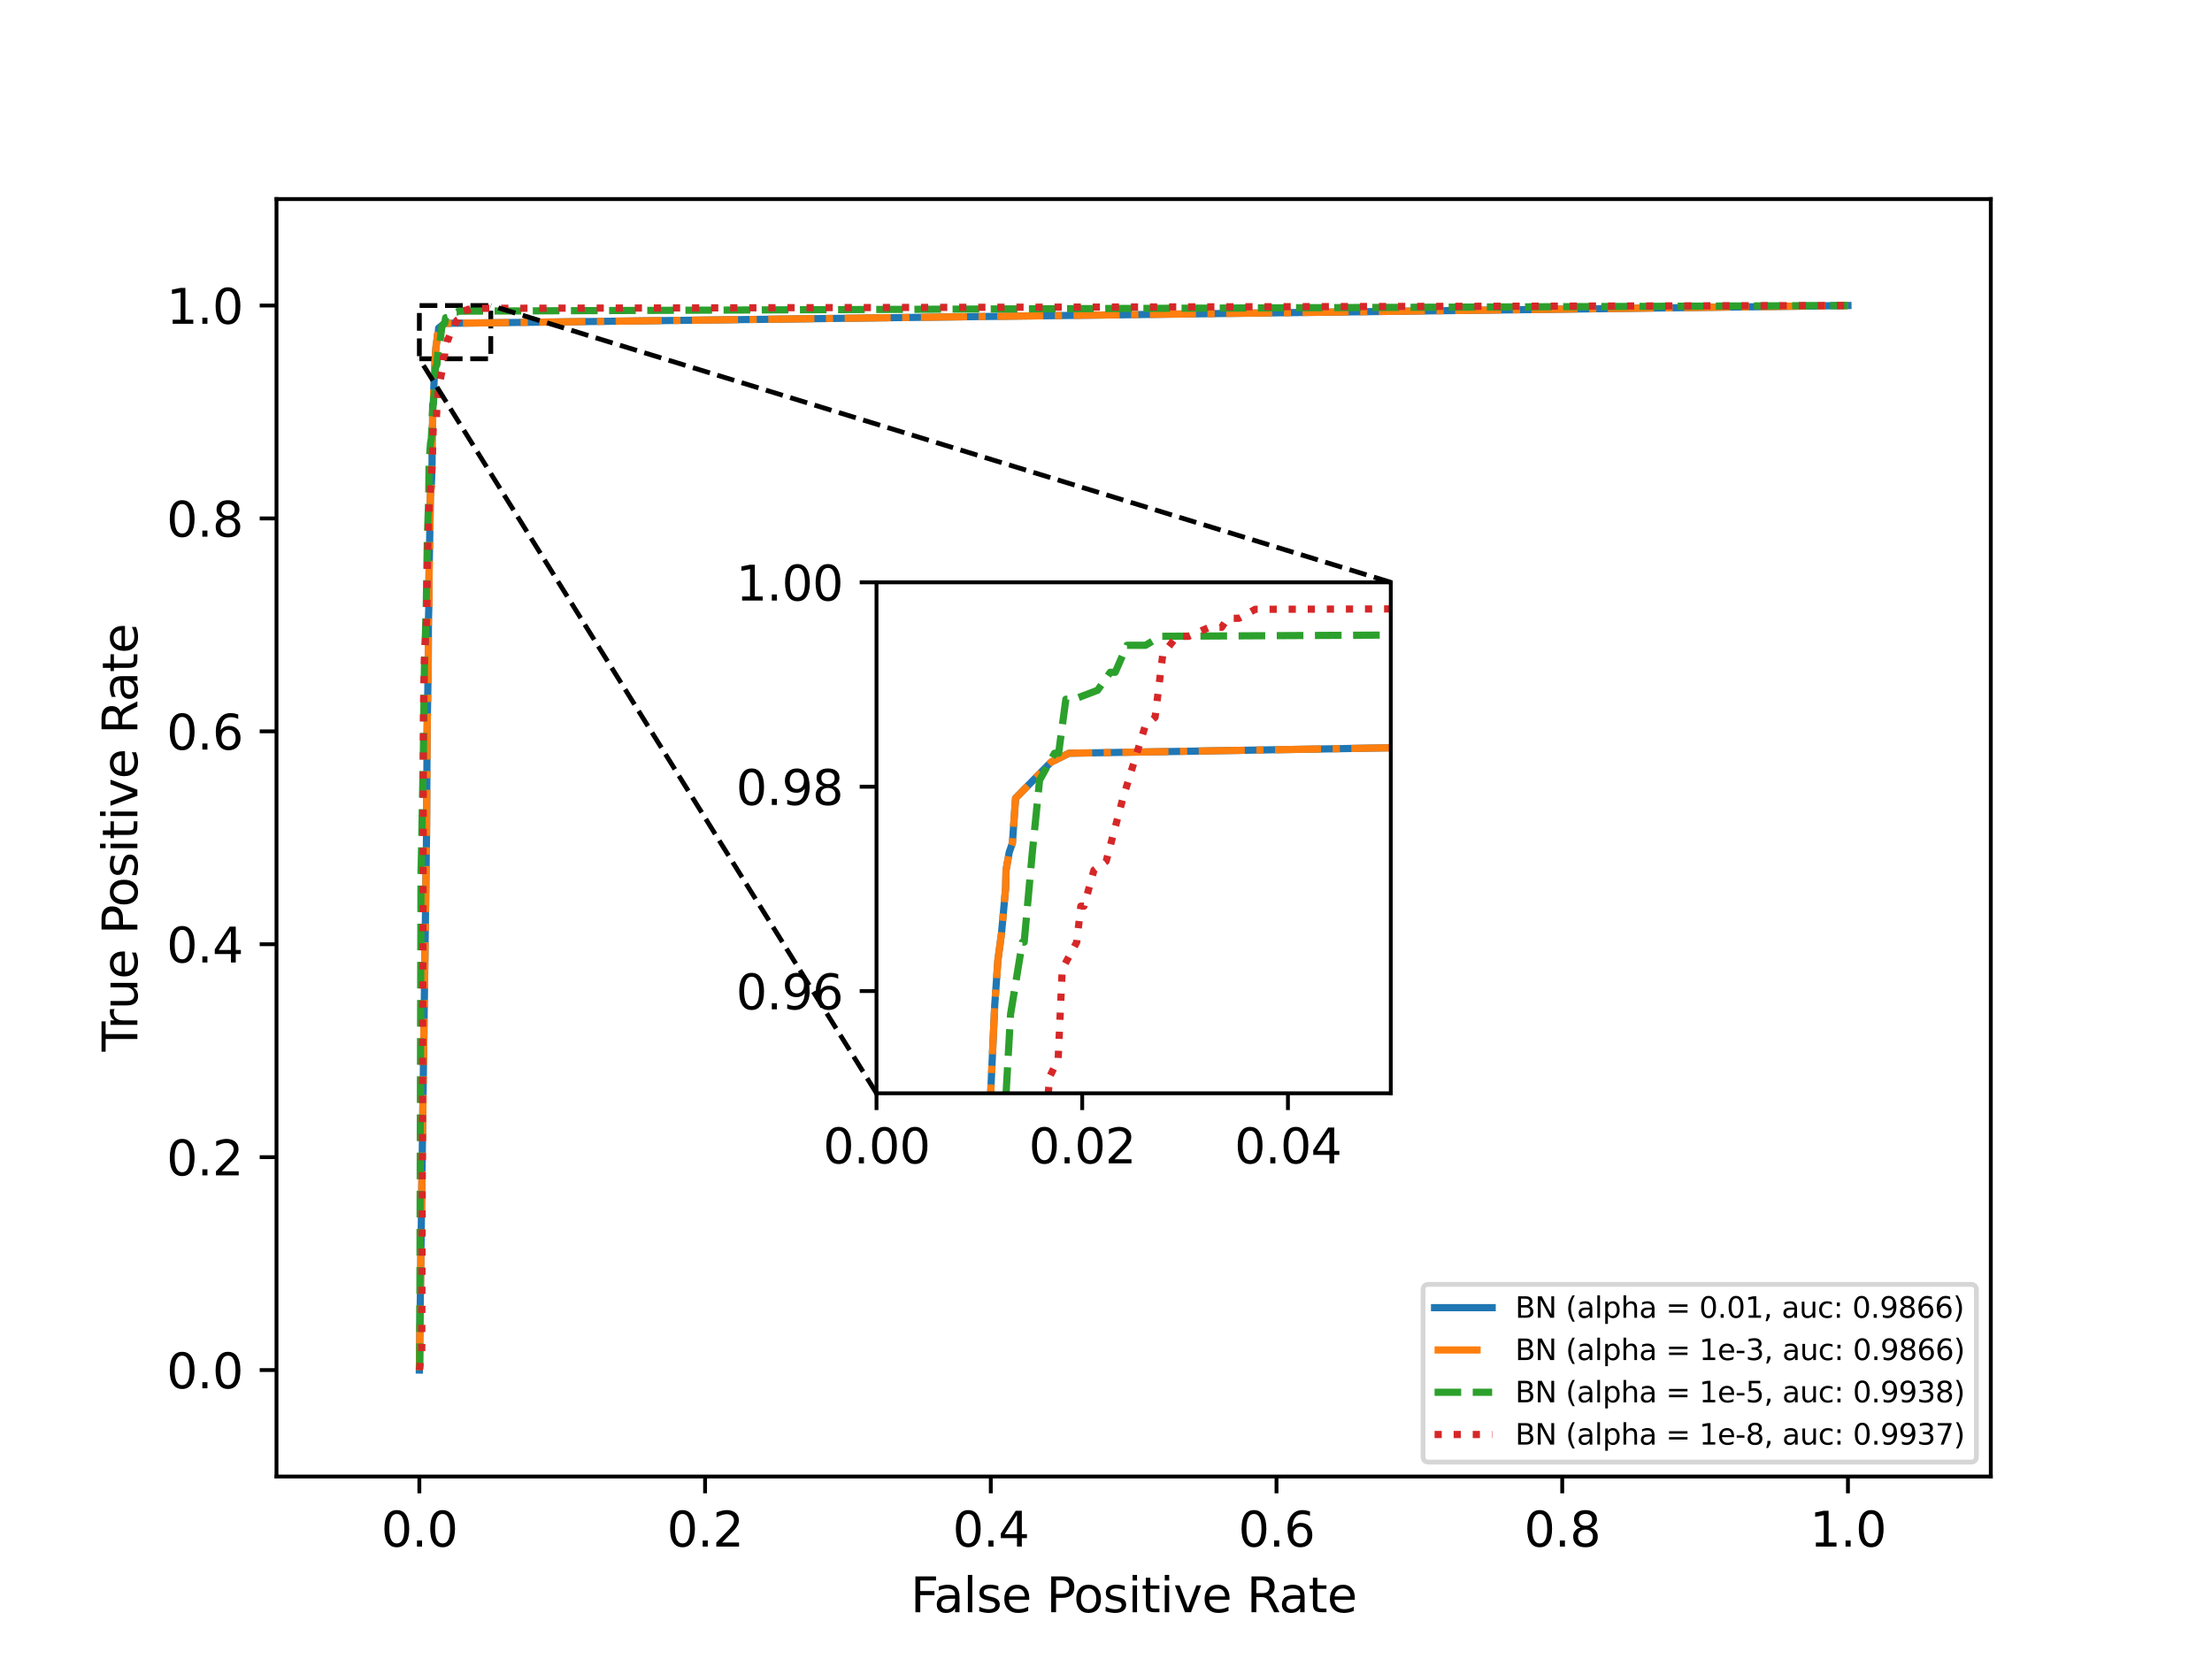 <?xml version="1.0" encoding="utf-8" standalone="no"?>
<!DOCTYPE svg PUBLIC "-//W3C//DTD SVG 1.1//EN"
  "http://www.w3.org/Graphics/SVG/1.1/DTD/svg11.dtd">
<svg height="345.6pt" version="1.1" viewBox="0 0 460.8 345.6" width="460.8pt" xmlns="http://www.w3.org/2000/svg" xmlns:xlink="http://www.w3.org/1999/xlink">
 <defs>
  <style type="text/css">*{stroke-linecap:butt;stroke-linejoin:round;}</style>
 </defs>
 <g id="figure_1">
  <g id="patch_1">
   <path d="M 0 345.6 
L 460.8 345.6 
L 460.8 0 
L 0 0 
z
" style="fill:#ffffff;"/>
  </g>
  <g id="axes_1">
   <g id="patch_2">
    <path d="M 57.6 307.584 
L 414.72 307.584 
L 414.72 41.472 
L 57.6 41.472 
z
" style="fill:#ffffff;"/>
   </g>
   <g id="patch_3">
    <path clip-path="url(#pcafaba6e86)" d="M 87.36 74.736 
L 102.24 74.736 
L 102.24 63.648 
L 87.36 63.648 
z
" style="fill:none;stroke:#000000;stroke-dasharray:3.7,1.6;stroke-dashoffset:0;stroke-linejoin:miter;"/>
   </g>
   <g id="matplotlib.axis_1">
    <g id="xtick_1">
     <g id="line2d_1">
      <defs>
       <path d="M 0 0 
L 0 3.5 
" id="mcefec0133a" style="stroke:#000000;stroke-width:0.8;"/>
      </defs>
      <g>
       <use style="stroke:#000000;stroke-width:0.8;" x="87.36" xlink:href="#mcefec0133a" y="307.584"/>
      </g>
     </g>
     <g id="text_1">
      <!-- 0.0 -->
      <g transform="translate(79.408 322.182)scale(0.1 -0.1)">
       <defs>
        <path d="M 2034 4250 
Q 1547 4250 1301 3770 
Q 1056 3291 1056 2328 
Q 1056 1369 1301 889 
Q 1547 409 2034 409 
Q 2525 409 2770 889 
Q 3016 1369 3016 2328 
Q 3016 3291 2770 3770 
Q 2525 4250 2034 4250 
z
M 2034 4750 
Q 2819 4750 3233 4129 
Q 3647 3509 3647 2328 
Q 3647 1150 3233 529 
Q 2819 -91 2034 -91 
Q 1250 -91 836 529 
Q 422 1150 422 2328 
Q 422 3509 836 4129 
Q 1250 4750 2034 4750 
z
" id="DejaVuSans-30" transform="scale(0.016)"/>
        <path d="M 684 794 
L 1344 794 
L 1344 0 
L 684 0 
L 684 794 
z
" id="DejaVuSans-2e" transform="scale(0.016)"/>
       </defs>
       <use xlink:href="#DejaVuSans-30"/>
       <use x="63.623" xlink:href="#DejaVuSans-2e"/>
       <use x="95.41" xlink:href="#DejaVuSans-30"/>
      </g>
     </g>
    </g>
    <g id="xtick_2">
     <g id="line2d_2">
      <g>
       <use style="stroke:#000000;stroke-width:0.8;" x="146.88" xlink:href="#mcefec0133a" y="307.584"/>
      </g>
     </g>
     <g id="text_2">
      <!-- 0.2 -->
      <g transform="translate(138.928 322.182)scale(0.1 -0.1)">
       <defs>
        <path d="M 1228 531 
L 3431 531 
L 3431 0 
L 469 0 
L 469 531 
Q 828 903 1448 1529 
Q 2069 2156 2228 2338 
Q 2531 2678 2651 2914 
Q 2772 3150 2772 3378 
Q 2772 3750 2511 3984 
Q 2250 4219 1831 4219 
Q 1534 4219 1204 4116 
Q 875 4013 500 3803 
L 500 4441 
Q 881 4594 1212 4672 
Q 1544 4750 1819 4750 
Q 2544 4750 2975 4387 
Q 3406 4025 3406 3419 
Q 3406 3131 3298 2873 
Q 3191 2616 2906 2266 
Q 2828 2175 2409 1742 
Q 1991 1309 1228 531 
z
" id="DejaVuSans-32" transform="scale(0.016)"/>
       </defs>
       <use xlink:href="#DejaVuSans-30"/>
       <use x="63.623" xlink:href="#DejaVuSans-2e"/>
       <use x="95.41" xlink:href="#DejaVuSans-32"/>
      </g>
     </g>
    </g>
    <g id="xtick_3">
     <g id="line2d_3">
      <g>
       <use style="stroke:#000000;stroke-width:0.8;" x="206.4" xlink:href="#mcefec0133a" y="307.584"/>
      </g>
     </g>
     <g id="text_3">
      <!-- 0.4 -->
      <g transform="translate(198.448 322.182)scale(0.1 -0.1)">
       <defs>
        <path d="M 2419 4116 
L 825 1625 
L 2419 1625 
L 2419 4116 
z
M 2253 4666 
L 3047 4666 
L 3047 1625 
L 3713 1625 
L 3713 1100 
L 3047 1100 
L 3047 0 
L 2419 0 
L 2419 1100 
L 313 1100 
L 313 1709 
L 2253 4666 
z
" id="DejaVuSans-34" transform="scale(0.016)"/>
       </defs>
       <use xlink:href="#DejaVuSans-30"/>
       <use x="63.623" xlink:href="#DejaVuSans-2e"/>
       <use x="95.41" xlink:href="#DejaVuSans-34"/>
      </g>
     </g>
    </g>
    <g id="xtick_4">
     <g id="line2d_4">
      <g>
       <use style="stroke:#000000;stroke-width:0.8;" x="265.92" xlink:href="#mcefec0133a" y="307.584"/>
      </g>
     </g>
     <g id="text_4">
      <!-- 0.6 -->
      <g transform="translate(257.968 322.182)scale(0.1 -0.1)">
       <defs>
        <path d="M 2113 2584 
Q 1688 2584 1439 2293 
Q 1191 2003 1191 1497 
Q 1191 994 1439 701 
Q 1688 409 2113 409 
Q 2538 409 2786 701 
Q 3034 994 3034 1497 
Q 3034 2003 2786 2293 
Q 2538 2584 2113 2584 
z
M 3366 4563 
L 3366 3988 
Q 3128 4100 2886 4159 
Q 2644 4219 2406 4219 
Q 1781 4219 1451 3797 
Q 1122 3375 1075 2522 
Q 1259 2794 1537 2939 
Q 1816 3084 2150 3084 
Q 2853 3084 3261 2657 
Q 3669 2231 3669 1497 
Q 3669 778 3244 343 
Q 2819 -91 2113 -91 
Q 1303 -91 875 529 
Q 447 1150 447 2328 
Q 447 3434 972 4092 
Q 1497 4750 2381 4750 
Q 2619 4750 2861 4703 
Q 3103 4656 3366 4563 
z
" id="DejaVuSans-36" transform="scale(0.016)"/>
       </defs>
       <use xlink:href="#DejaVuSans-30"/>
       <use x="63.623" xlink:href="#DejaVuSans-2e"/>
       <use x="95.41" xlink:href="#DejaVuSans-36"/>
      </g>
     </g>
    </g>
    <g id="xtick_5">
     <g id="line2d_5">
      <g>
       <use style="stroke:#000000;stroke-width:0.8;" x="325.44" xlink:href="#mcefec0133a" y="307.584"/>
      </g>
     </g>
     <g id="text_5">
      <!-- 0.8 -->
      <g transform="translate(317.488 322.182)scale(0.1 -0.1)">
       <defs>
        <path d="M 2034 2216 
Q 1584 2216 1326 1975 
Q 1069 1734 1069 1313 
Q 1069 891 1326 650 
Q 1584 409 2034 409 
Q 2484 409 2743 651 
Q 3003 894 3003 1313 
Q 3003 1734 2745 1975 
Q 2488 2216 2034 2216 
z
M 1403 2484 
Q 997 2584 770 2862 
Q 544 3141 544 3541 
Q 544 4100 942 4425 
Q 1341 4750 2034 4750 
Q 2731 4750 3128 4425 
Q 3525 4100 3525 3541 
Q 3525 3141 3298 2862 
Q 3072 2584 2669 2484 
Q 3125 2378 3379 2068 
Q 3634 1759 3634 1313 
Q 3634 634 3220 271 
Q 2806 -91 2034 -91 
Q 1263 -91 848 271 
Q 434 634 434 1313 
Q 434 1759 690 2068 
Q 947 2378 1403 2484 
z
M 1172 3481 
Q 1172 3119 1398 2916 
Q 1625 2713 2034 2713 
Q 2441 2713 2670 2916 
Q 2900 3119 2900 3481 
Q 2900 3844 2670 4047 
Q 2441 4250 2034 4250 
Q 1625 4250 1398 4047 
Q 1172 3844 1172 3481 
z
" id="DejaVuSans-38" transform="scale(0.016)"/>
       </defs>
       <use xlink:href="#DejaVuSans-30"/>
       <use x="63.623" xlink:href="#DejaVuSans-2e"/>
       <use x="95.41" xlink:href="#DejaVuSans-38"/>
      </g>
     </g>
    </g>
    <g id="xtick_6">
     <g id="line2d_6">
      <g>
       <use style="stroke:#000000;stroke-width:0.8;" x="384.96" xlink:href="#mcefec0133a" y="307.584"/>
      </g>
     </g>
     <g id="text_6">
      <!-- 1.0 -->
      <g transform="translate(377.008 322.182)scale(0.1 -0.1)">
       <defs>
        <path d="M 794 531 
L 1825 531 
L 1825 4091 
L 703 3866 
L 703 4441 
L 1819 4666 
L 2450 4666 
L 2450 531 
L 3481 531 
L 3481 0 
L 794 0 
L 794 531 
z
" id="DejaVuSans-31" transform="scale(0.016)"/>
       </defs>
       <use xlink:href="#DejaVuSans-31"/>
       <use x="63.623" xlink:href="#DejaVuSans-2e"/>
       <use x="95.41" xlink:href="#DejaVuSans-30"/>
      </g>
     </g>
    </g>
    <g id="text_7">
     <!-- False Positive Rate -->
     <g transform="translate(189.694 335.861)scale(0.1 -0.1)">
      <defs>
       <path d="M 628 4666 
L 3309 4666 
L 3309 4134 
L 1259 4134 
L 1259 2759 
L 3109 2759 
L 3109 2228 
L 1259 2228 
L 1259 0 
L 628 0 
L 628 4666 
z
" id="DejaVuSans-46" transform="scale(0.016)"/>
       <path d="M 2194 1759 
Q 1497 1759 1228 1600 
Q 959 1441 959 1056 
Q 959 750 1161 570 
Q 1363 391 1709 391 
Q 2188 391 2477 730 
Q 2766 1069 2766 1631 
L 2766 1759 
L 2194 1759 
z
M 3341 1997 
L 3341 0 
L 2766 0 
L 2766 531 
Q 2569 213 2275 61 
Q 1981 -91 1556 -91 
Q 1019 -91 701 211 
Q 384 513 384 1019 
Q 384 1609 779 1909 
Q 1175 2209 1959 2209 
L 2766 2209 
L 2766 2266 
Q 2766 2663 2505 2880 
Q 2244 3097 1772 3097 
Q 1472 3097 1187 3025 
Q 903 2953 641 2809 
L 641 3341 
Q 956 3463 1253 3523 
Q 1550 3584 1831 3584 
Q 2591 3584 2966 3190 
Q 3341 2797 3341 1997 
z
" id="DejaVuSans-61" transform="scale(0.016)"/>
       <path d="M 603 4863 
L 1178 4863 
L 1178 0 
L 603 0 
L 603 4863 
z
" id="DejaVuSans-6c" transform="scale(0.016)"/>
       <path d="M 2834 3397 
L 2834 2853 
Q 2591 2978 2328 3040 
Q 2066 3103 1784 3103 
Q 1356 3103 1142 2972 
Q 928 2841 928 2578 
Q 928 2378 1081 2264 
Q 1234 2150 1697 2047 
L 1894 2003 
Q 2506 1872 2764 1633 
Q 3022 1394 3022 966 
Q 3022 478 2636 193 
Q 2250 -91 1575 -91 
Q 1294 -91 989 -36 
Q 684 19 347 128 
L 347 722 
Q 666 556 975 473 
Q 1284 391 1588 391 
Q 1994 391 2212 530 
Q 2431 669 2431 922 
Q 2431 1156 2273 1281 
Q 2116 1406 1581 1522 
L 1381 1569 
Q 847 1681 609 1914 
Q 372 2147 372 2553 
Q 372 3047 722 3315 
Q 1072 3584 1716 3584 
Q 2034 3584 2315 3537 
Q 2597 3491 2834 3397 
z
" id="DejaVuSans-73" transform="scale(0.016)"/>
       <path d="M 3597 1894 
L 3597 1613 
L 953 1613 
Q 991 1019 1311 708 
Q 1631 397 2203 397 
Q 2534 397 2845 478 
Q 3156 559 3463 722 
L 3463 178 
Q 3153 47 2828 -22 
Q 2503 -91 2169 -91 
Q 1331 -91 842 396 
Q 353 884 353 1716 
Q 353 2575 817 3079 
Q 1281 3584 2069 3584 
Q 2775 3584 3186 3129 
Q 3597 2675 3597 1894 
z
M 3022 2063 
Q 3016 2534 2758 2815 
Q 2500 3097 2075 3097 
Q 1594 3097 1305 2825 
Q 1016 2553 972 2059 
L 3022 2063 
z
" id="DejaVuSans-65" transform="scale(0.016)"/>
       <path id="DejaVuSans-20" transform="scale(0.016)"/>
       <path d="M 1259 4147 
L 1259 2394 
L 2053 2394 
Q 2494 2394 2734 2622 
Q 2975 2850 2975 3272 
Q 2975 3691 2734 3919 
Q 2494 4147 2053 4147 
L 1259 4147 
z
M 628 4666 
L 2053 4666 
Q 2838 4666 3239 4311 
Q 3641 3956 3641 3272 
Q 3641 2581 3239 2228 
Q 2838 1875 2053 1875 
L 1259 1875 
L 1259 0 
L 628 0 
L 628 4666 
z
" id="DejaVuSans-50" transform="scale(0.016)"/>
       <path d="M 1959 3097 
Q 1497 3097 1228 2736 
Q 959 2375 959 1747 
Q 959 1119 1226 758 
Q 1494 397 1959 397 
Q 2419 397 2687 759 
Q 2956 1122 2956 1747 
Q 2956 2369 2687 2733 
Q 2419 3097 1959 3097 
z
M 1959 3584 
Q 2709 3584 3137 3096 
Q 3566 2609 3566 1747 
Q 3566 888 3137 398 
Q 2709 -91 1959 -91 
Q 1206 -91 779 398 
Q 353 888 353 1747 
Q 353 2609 779 3096 
Q 1206 3584 1959 3584 
z
" id="DejaVuSans-6f" transform="scale(0.016)"/>
       <path d="M 603 3500 
L 1178 3500 
L 1178 0 
L 603 0 
L 603 3500 
z
M 603 4863 
L 1178 4863 
L 1178 4134 
L 603 4134 
L 603 4863 
z
" id="DejaVuSans-69" transform="scale(0.016)"/>
       <path d="M 1172 4494 
L 1172 3500 
L 2356 3500 
L 2356 3053 
L 1172 3053 
L 1172 1153 
Q 1172 725 1289 603 
Q 1406 481 1766 481 
L 2356 481 
L 2356 0 
L 1766 0 
Q 1100 0 847 248 
Q 594 497 594 1153 
L 594 3053 
L 172 3053 
L 172 3500 
L 594 3500 
L 594 4494 
L 1172 4494 
z
" id="DejaVuSans-74" transform="scale(0.016)"/>
       <path d="M 191 3500 
L 800 3500 
L 1894 563 
L 2988 3500 
L 3597 3500 
L 2284 0 
L 1503 0 
L 191 3500 
z
" id="DejaVuSans-76" transform="scale(0.016)"/>
       <path d="M 2841 2188 
Q 3044 2119 3236 1894 
Q 3428 1669 3622 1275 
L 4263 0 
L 3584 0 
L 2988 1197 
Q 2756 1666 2539 1819 
Q 2322 1972 1947 1972 
L 1259 1972 
L 1259 0 
L 628 0 
L 628 4666 
L 2053 4666 
Q 2853 4666 3247 4331 
Q 3641 3997 3641 3322 
Q 3641 2881 3436 2590 
Q 3231 2300 2841 2188 
z
M 1259 4147 
L 1259 2491 
L 2053 2491 
Q 2509 2491 2742 2702 
Q 2975 2913 2975 3322 
Q 2975 3731 2742 3939 
Q 2509 4147 2053 4147 
L 1259 4147 
z
" id="DejaVuSans-52" transform="scale(0.016)"/>
      </defs>
      <use xlink:href="#DejaVuSans-46"/>
      <use x="48.395" xlink:href="#DejaVuSans-61"/>
      <use x="109.674" xlink:href="#DejaVuSans-6c"/>
      <use x="137.457" xlink:href="#DejaVuSans-73"/>
      <use x="189.557" xlink:href="#DejaVuSans-65"/>
      <use x="251.08" xlink:href="#DejaVuSans-20"/>
      <use x="282.867" xlink:href="#DejaVuSans-50"/>
      <use x="339.545" xlink:href="#DejaVuSans-6f"/>
      <use x="400.727" xlink:href="#DejaVuSans-73"/>
      <use x="452.826" xlink:href="#DejaVuSans-69"/>
      <use x="480.609" xlink:href="#DejaVuSans-74"/>
      <use x="519.818" xlink:href="#DejaVuSans-69"/>
      <use x="547.602" xlink:href="#DejaVuSans-76"/>
      <use x="606.781" xlink:href="#DejaVuSans-65"/>
      <use x="668.305" xlink:href="#DejaVuSans-20"/>
      <use x="700.092" xlink:href="#DejaVuSans-52"/>
      <use x="767.324" xlink:href="#DejaVuSans-61"/>
      <use x="828.604" xlink:href="#DejaVuSans-74"/>
      <use x="867.812" xlink:href="#DejaVuSans-65"/>
     </g>
    </g>
   </g>
   <g id="matplotlib.axis_2">
    <g id="ytick_1">
     <g id="line2d_7">
      <defs>
       <path d="M 0 0 
L -3.5 0 
" id="m04c176acb8" style="stroke:#000000;stroke-width:0.8;"/>
      </defs>
      <g>
       <use style="stroke:#000000;stroke-width:0.8;" x="57.6" xlink:href="#m04c176acb8" y="285.408"/>
      </g>
     </g>
     <g id="text_8">
      <!-- 0.0 -->
      <g transform="translate(34.697 289.207)scale(0.1 -0.1)">
       <use xlink:href="#DejaVuSans-30"/>
       <use x="63.623" xlink:href="#DejaVuSans-2e"/>
       <use x="95.41" xlink:href="#DejaVuSans-30"/>
      </g>
     </g>
    </g>
    <g id="ytick_2">
     <g id="line2d_8">
      <g>
       <use style="stroke:#000000;stroke-width:0.8;" x="57.6" xlink:href="#m04c176acb8" y="241.056"/>
      </g>
     </g>
     <g id="text_9">
      <!-- 0.2 -->
      <g transform="translate(34.697 244.855)scale(0.1 -0.1)">
       <use xlink:href="#DejaVuSans-30"/>
       <use x="63.623" xlink:href="#DejaVuSans-2e"/>
       <use x="95.41" xlink:href="#DejaVuSans-32"/>
      </g>
     </g>
    </g>
    <g id="ytick_3">
     <g id="line2d_9">
      <g>
       <use style="stroke:#000000;stroke-width:0.8;" x="57.6" xlink:href="#m04c176acb8" y="196.704"/>
      </g>
     </g>
     <g id="text_10">
      <!-- 0.4 -->
      <g transform="translate(34.697 200.503)scale(0.1 -0.1)">
       <use xlink:href="#DejaVuSans-30"/>
       <use x="63.623" xlink:href="#DejaVuSans-2e"/>
       <use x="95.41" xlink:href="#DejaVuSans-34"/>
      </g>
     </g>
    </g>
    <g id="ytick_4">
     <g id="line2d_10">
      <g>
       <use style="stroke:#000000;stroke-width:0.8;" x="57.6" xlink:href="#m04c176acb8" y="152.352"/>
      </g>
     </g>
     <g id="text_11">
      <!-- 0.6 -->
      <g transform="translate(34.697 156.151)scale(0.1 -0.1)">
       <use xlink:href="#DejaVuSans-30"/>
       <use x="63.623" xlink:href="#DejaVuSans-2e"/>
       <use x="95.41" xlink:href="#DejaVuSans-36"/>
      </g>
     </g>
    </g>
    <g id="ytick_5">
     <g id="line2d_11">
      <g>
       <use style="stroke:#000000;stroke-width:0.8;" x="57.6" xlink:href="#m04c176acb8" y="108"/>
      </g>
     </g>
     <g id="text_12">
      <!-- 0.8 -->
      <g transform="translate(34.697 111.799)scale(0.1 -0.1)">
       <use xlink:href="#DejaVuSans-30"/>
       <use x="63.623" xlink:href="#DejaVuSans-2e"/>
       <use x="95.41" xlink:href="#DejaVuSans-38"/>
      </g>
     </g>
    </g>
    <g id="ytick_6">
     <g id="line2d_12">
      <g>
       <use style="stroke:#000000;stroke-width:0.8;" x="57.6" xlink:href="#m04c176acb8" y="63.648"/>
      </g>
     </g>
     <g id="text_13">
      <!-- 1.0 -->
      <g transform="translate(34.697 67.447)scale(0.1 -0.1)">
       <use xlink:href="#DejaVuSans-31"/>
       <use x="63.623" xlink:href="#DejaVuSans-2e"/>
       <use x="95.41" xlink:href="#DejaVuSans-30"/>
      </g>
     </g>
    </g>
    <g id="text_14">
     <!-- True Positive Rate -->
     <g transform="translate(28.617 219.058)rotate(-90)scale(0.1 -0.1)">
      <defs>
       <path d="M -19 4666 
L 3928 4666 
L 3928 4134 
L 2272 4134 
L 2272 0 
L 1638 0 
L 1638 4134 
L -19 4134 
L -19 4666 
z
" id="DejaVuSans-54" transform="scale(0.016)"/>
       <path d="M 2631 2963 
Q 2534 3019 2420 3045 
Q 2306 3072 2169 3072 
Q 1681 3072 1420 2755 
Q 1159 2438 1159 1844 
L 1159 0 
L 581 0 
L 581 3500 
L 1159 3500 
L 1159 2956 
Q 1341 3275 1631 3429 
Q 1922 3584 2338 3584 
Q 2397 3584 2469 3576 
Q 2541 3569 2628 3553 
L 2631 2963 
z
" id="DejaVuSans-72" transform="scale(0.016)"/>
       <path d="M 544 1381 
L 544 3500 
L 1119 3500 
L 1119 1403 
Q 1119 906 1312 657 
Q 1506 409 1894 409 
Q 2359 409 2629 706 
Q 2900 1003 2900 1516 
L 2900 3500 
L 3475 3500 
L 3475 0 
L 2900 0 
L 2900 538 
Q 2691 219 2414 64 
Q 2138 -91 1772 -91 
Q 1169 -91 856 284 
Q 544 659 544 1381 
z
M 1991 3584 
L 1991 3584 
z
" id="DejaVuSans-75" transform="scale(0.016)"/>
      </defs>
      <use xlink:href="#DejaVuSans-54"/>
      <use x="46.334" xlink:href="#DejaVuSans-72"/>
      <use x="87.447" xlink:href="#DejaVuSans-75"/>
      <use x="150.826" xlink:href="#DejaVuSans-65"/>
      <use x="212.35" xlink:href="#DejaVuSans-20"/>
      <use x="244.137" xlink:href="#DejaVuSans-50"/>
      <use x="300.814" xlink:href="#DejaVuSans-6f"/>
      <use x="361.996" xlink:href="#DejaVuSans-73"/>
      <use x="414.096" xlink:href="#DejaVuSans-69"/>
      <use x="441.879" xlink:href="#DejaVuSans-74"/>
      <use x="481.088" xlink:href="#DejaVuSans-69"/>
      <use x="508.871" xlink:href="#DejaVuSans-76"/>
      <use x="568.051" xlink:href="#DejaVuSans-65"/>
      <use x="629.574" xlink:href="#DejaVuSans-20"/>
      <use x="661.361" xlink:href="#DejaVuSans-52"/>
      <use x="728.594" xlink:href="#DejaVuSans-61"/>
      <use x="789.873" xlink:href="#DejaVuSans-74"/>
      <use x="829.082" xlink:href="#DejaVuSans-65"/>
     </g>
    </g>
   </g>
   <g id="line2d_13">
    <path clip-path="url(#pcafaba6e86)" d="M 87.36 285.408 
L 88.854 174.138 
L 88.985 151.688 
L 89.129 143.489 
L 89.208 137.828 
L 89.247 129.434 
L 89.352 125.725 
L 89.365 120.65 
L 89.405 118.112 
L 89.483 114.013 
L 89.588 107.766 
L 89.654 103.081 
L 89.68 103.081 
L 89.837 101.324 
L 89.929 99.372 
L 90.008 96.248 
L 90.008 92.344 
L 90.047 89.416 
L 90.126 88.049 
L 90.126 84.34 
L 90.283 83.95 
L 90.348 81.412 
L 90.453 78.679 
L 90.532 77.508 
L 90.597 76.337 
L 90.637 75.165 
L 90.781 72.823 
L 90.873 71.847 
L 90.977 71.261 
L 91.095 70.285 
L 91.109 69.895 
L 91.2 69.504 
L 91.292 69.309 
L 91.384 68.333 
L 92.406 67.552 
L 92.93 67.357 
L 384.96 63.648 
" style="fill:none;stroke:#1f77b4;stroke-linecap:square;stroke-width:1.5;"/>
   </g>
   <g id="line2d_14">
    <path clip-path="url(#pcafaba6e86)" d="M 87.36 285.408 
L 88.854 174.138 
L 88.985 151.688 
L 89.129 143.489 
L 89.208 137.828 
L 89.247 129.434 
L 89.352 125.725 
L 89.365 120.65 
L 89.405 118.112 
L 89.483 114.013 
L 89.588 107.766 
L 89.654 103.081 
L 89.68 103.081 
L 89.837 101.324 
L 89.929 99.372 
L 90.008 96.248 
L 90.008 92.344 
L 90.047 89.416 
L 90.126 88.049 
L 90.126 84.34 
L 90.283 83.95 
L 90.348 81.412 
L 90.453 78.679 
L 90.532 77.508 
L 90.597 76.337 
L 90.637 75.165 
L 90.781 72.823 
L 90.873 71.847 
L 90.977 71.261 
L 91.095 70.285 
L 91.109 69.895 
L 91.2 69.504 
L 91.292 69.309 
L 91.384 68.333 
L 92.406 67.552 
L 92.93 67.357 
L 384.96 63.648 
" style="fill:none;stroke:#ff7f0e;stroke-dasharray:9.6,2.4,1.5,2.4;stroke-dashoffset:0;stroke-width:1.5;"/>
   </g>
   <g id="line2d_15">
    <path clip-path="url(#pcafaba6e86)" d="M 87.36 285.408 
L 87.439 284.822 
L 87.701 181.946 
L 87.806 177.456 
L 88.199 156.764 
L 88.409 139.39 
L 88.802 126.116 
L 89.025 112.06 
L 89.313 103.666 
L 89.378 96.639 
L 89.68 92.344 
L 89.863 91.368 
L 90.073 86.293 
L 90.375 82.779 
L 90.558 81.607 
L 90.715 76.727 
L 90.742 76.532 
L 91.017 75.946 
L 91.24 73.018 
L 91.58 71.456 
L 91.633 71.456 
L 91.869 69.504 
L 92.078 67.943 
L 92.511 67.357 
L 92.629 67.357 
L 92.839 66.186 
L 93.075 66.186 
L 93.756 65.991 
L 94.123 65.6 
L 94.267 65.6 
L 94.608 65.014 
L 94.844 65.014 
L 95.041 65.014 
L 95.145 65.014 
L 95.578 64.819 
L 384.96 63.648 
" style="fill:none;stroke:#2ca02c;stroke-dasharray:5.55,2.4;stroke-dashoffset:0;stroke-width:1.5;"/>
   </g>
   <g id="line2d_16">
    <path clip-path="url(#pcafaba6e86)" d="M 87.36 285.408 
L 87.858 281.504 
L 88.081 204.591 
L 88.212 148.174 
L 88.409 137.047 
L 88.92 128.263 
L 89.051 117.331 
L 89.287 108.937 
L 89.444 104.642 
L 89.798 100.153 
L 89.916 98.786 
L 90.047 95.858 
L 90.152 92.344 
L 90.257 88.635 
L 90.912 87.073 
L 91.056 84.145 
L 91.148 83.169 
L 91.344 81.022 
L 91.515 80.046 
L 92.078 77.313 
L 92.105 76.922 
L 92.367 74.385 
L 92.616 73.994 
L 92.734 72.042 
L 93.153 71.456 
L 93.271 70.676 
L 93.363 70.676 
L 93.651 69.895 
L 94.005 69.7 
L 94.49 68.333 
L 95.132 66.771 
L 95.421 66.576 
L 95.643 65.21 
L 96.05 64.819 
L 96.39 64.819 
L 96.993 64.624 
L 97.347 64.624 
L 97.518 64.429 
L 97.845 64.429 
L 98.317 64.234 
L 384.96 63.648 
" style="fill:none;stroke:#d62728;stroke-dasharray:1.5,2.475;stroke-dashoffset:0;stroke-width:1.5;"/>
   </g>
   <g id="patch_4">
    <path d="M 57.6 307.584 
L 57.6 41.472 
" style="fill:none;stroke:#000000;stroke-linecap:square;stroke-linejoin:miter;stroke-width:0.8;"/>
   </g>
   <g id="patch_5">
    <path d="M 414.72 307.584 
L 414.72 41.472 
" style="fill:none;stroke:#000000;stroke-linecap:square;stroke-linejoin:miter;stroke-width:0.8;"/>
   </g>
   <g id="patch_6">
    <path d="M 57.6 307.584 
L 414.72 307.584 
" style="fill:none;stroke:#000000;stroke-linecap:square;stroke-linejoin:miter;stroke-width:0.8;"/>
   </g>
   <g id="patch_7">
    <path d="M 57.6 41.472 
L 414.72 41.472 
" style="fill:none;stroke:#000000;stroke-linecap:square;stroke-linejoin:miter;stroke-width:0.8;"/>
   </g>
   <g id="legend_1">
    <g id="patch_8">
     <path d="M 297.646 304.584 
L 410.52 304.584 
Q 411.72 304.584 411.72 303.384 
L 411.72 268.757 
Q 411.72 267.557 410.52 267.557 
L 297.646 267.557 
Q 296.446 267.557 296.446 268.757 
L 296.446 303.384 
Q 296.446 304.584 297.646 304.584 
z
" style="fill:#ffffff;opacity:0.8;stroke:#cccccc;stroke-linejoin:miter;"/>
    </g>
    <g id="line2d_17">
     <path d="M 298.846 272.416 
L 310.846 272.416 
" style="fill:none;stroke:#1f77b4;stroke-linecap:square;stroke-width:1.5;"/>
    </g>
    <g id="line2d_18"/>
    <g id="text_15">
     <!-- BN (alpha = 0.01, auc: 0.9866) -->
     <g transform="translate(315.646 274.516)scale(0.06 -0.06)">
      <defs>
       <path d="M 1259 2228 
L 1259 519 
L 2272 519 
Q 2781 519 3026 730 
Q 3272 941 3272 1375 
Q 3272 1813 3026 2020 
Q 2781 2228 2272 2228 
L 1259 2228 
z
M 1259 4147 
L 1259 2741 
L 2194 2741 
Q 2656 2741 2882 2914 
Q 3109 3088 3109 3444 
Q 3109 3797 2882 3972 
Q 2656 4147 2194 4147 
L 1259 4147 
z
M 628 4666 
L 2241 4666 
Q 2963 4666 3353 4366 
Q 3744 4066 3744 3513 
Q 3744 3084 3544 2831 
Q 3344 2578 2956 2516 
Q 3422 2416 3680 2098 
Q 3938 1781 3938 1306 
Q 3938 681 3513 340 
Q 3088 0 2303 0 
L 628 0 
L 628 4666 
z
" id="DejaVuSans-42" transform="scale(0.016)"/>
       <path d="M 628 4666 
L 1478 4666 
L 3547 763 
L 3547 4666 
L 4159 4666 
L 4159 0 
L 3309 0 
L 1241 3903 
L 1241 0 
L 628 0 
L 628 4666 
z
" id="DejaVuSans-4e" transform="scale(0.016)"/>
       <path d="M 1984 4856 
Q 1566 4138 1362 3434 
Q 1159 2731 1159 2009 
Q 1159 1288 1364 580 
Q 1569 -128 1984 -844 
L 1484 -844 
Q 1016 -109 783 600 
Q 550 1309 550 2009 
Q 550 2706 781 3412 
Q 1013 4119 1484 4856 
L 1984 4856 
z
" id="DejaVuSans-28" transform="scale(0.016)"/>
       <path d="M 1159 525 
L 1159 -1331 
L 581 -1331 
L 581 3500 
L 1159 3500 
L 1159 2969 
Q 1341 3281 1617 3432 
Q 1894 3584 2278 3584 
Q 2916 3584 3314 3078 
Q 3713 2572 3713 1747 
Q 3713 922 3314 415 
Q 2916 -91 2278 -91 
Q 1894 -91 1617 61 
Q 1341 213 1159 525 
z
M 3116 1747 
Q 3116 2381 2855 2742 
Q 2594 3103 2138 3103 
Q 1681 3103 1420 2742 
Q 1159 2381 1159 1747 
Q 1159 1113 1420 752 
Q 1681 391 2138 391 
Q 2594 391 2855 752 
Q 3116 1113 3116 1747 
z
" id="DejaVuSans-70" transform="scale(0.016)"/>
       <path d="M 3513 2113 
L 3513 0 
L 2938 0 
L 2938 2094 
Q 2938 2591 2744 2837 
Q 2550 3084 2163 3084 
Q 1697 3084 1428 2787 
Q 1159 2491 1159 1978 
L 1159 0 
L 581 0 
L 581 4863 
L 1159 4863 
L 1159 2956 
Q 1366 3272 1645 3428 
Q 1925 3584 2291 3584 
Q 2894 3584 3203 3211 
Q 3513 2838 3513 2113 
z
" id="DejaVuSans-68" transform="scale(0.016)"/>
       <path d="M 678 2906 
L 4684 2906 
L 4684 2381 
L 678 2381 
L 678 2906 
z
M 678 1631 
L 4684 1631 
L 4684 1100 
L 678 1100 
L 678 1631 
z
" id="DejaVuSans-3d" transform="scale(0.016)"/>
       <path d="M 750 794 
L 1409 794 
L 1409 256 
L 897 -744 
L 494 -744 
L 750 256 
L 750 794 
z
" id="DejaVuSans-2c" transform="scale(0.016)"/>
       <path d="M 3122 3366 
L 3122 2828 
Q 2878 2963 2633 3030 
Q 2388 3097 2138 3097 
Q 1578 3097 1268 2742 
Q 959 2388 959 1747 
Q 959 1106 1268 751 
Q 1578 397 2138 397 
Q 2388 397 2633 464 
Q 2878 531 3122 666 
L 3122 134 
Q 2881 22 2623 -34 
Q 2366 -91 2075 -91 
Q 1284 -91 818 406 
Q 353 903 353 1747 
Q 353 2603 823 3093 
Q 1294 3584 2113 3584 
Q 2378 3584 2631 3529 
Q 2884 3475 3122 3366 
z
" id="DejaVuSans-63" transform="scale(0.016)"/>
       <path d="M 750 794 
L 1409 794 
L 1409 0 
L 750 0 
L 750 794 
z
M 750 3309 
L 1409 3309 
L 1409 2516 
L 750 2516 
L 750 3309 
z
" id="DejaVuSans-3a" transform="scale(0.016)"/>
       <path d="M 703 97 
L 703 672 
Q 941 559 1184 500 
Q 1428 441 1663 441 
Q 2288 441 2617 861 
Q 2947 1281 2994 2138 
Q 2813 1869 2534 1725 
Q 2256 1581 1919 1581 
Q 1219 1581 811 2004 
Q 403 2428 403 3163 
Q 403 3881 828 4315 
Q 1253 4750 1959 4750 
Q 2769 4750 3195 4129 
Q 3622 3509 3622 2328 
Q 3622 1225 3098 567 
Q 2575 -91 1691 -91 
Q 1453 -91 1209 -44 
Q 966 3 703 97 
z
M 1959 2075 
Q 2384 2075 2632 2365 
Q 2881 2656 2881 3163 
Q 2881 3666 2632 3958 
Q 2384 4250 1959 4250 
Q 1534 4250 1286 3958 
Q 1038 3666 1038 3163 
Q 1038 2656 1286 2365 
Q 1534 2075 1959 2075 
z
" id="DejaVuSans-39" transform="scale(0.016)"/>
       <path d="M 513 4856 
L 1013 4856 
Q 1481 4119 1714 3412 
Q 1947 2706 1947 2009 
Q 1947 1309 1714 600 
Q 1481 -109 1013 -844 
L 513 -844 
Q 928 -128 1133 580 
Q 1338 1288 1338 2009 
Q 1338 2731 1133 3434 
Q 928 4138 513 4856 
z
" id="DejaVuSans-29" transform="scale(0.016)"/>
      </defs>
      <use xlink:href="#DejaVuSans-42"/>
      <use x="68.604" xlink:href="#DejaVuSans-4e"/>
      <use x="143.408" xlink:href="#DejaVuSans-20"/>
      <use x="175.195" xlink:href="#DejaVuSans-28"/>
      <use x="214.209" xlink:href="#DejaVuSans-61"/>
      <use x="275.488" xlink:href="#DejaVuSans-6c"/>
      <use x="303.271" xlink:href="#DejaVuSans-70"/>
      <use x="366.748" xlink:href="#DejaVuSans-68"/>
      <use x="430.127" xlink:href="#DejaVuSans-61"/>
      <use x="491.406" xlink:href="#DejaVuSans-20"/>
      <use x="523.193" xlink:href="#DejaVuSans-3d"/>
      <use x="606.982" xlink:href="#DejaVuSans-20"/>
      <use x="638.77" xlink:href="#DejaVuSans-30"/>
      <use x="702.393" xlink:href="#DejaVuSans-2e"/>
      <use x="734.18" xlink:href="#DejaVuSans-30"/>
      <use x="797.803" xlink:href="#DejaVuSans-31"/>
      <use x="861.426" xlink:href="#DejaVuSans-2c"/>
      <use x="893.213" xlink:href="#DejaVuSans-20"/>
      <use x="925" xlink:href="#DejaVuSans-61"/>
      <use x="986.279" xlink:href="#DejaVuSans-75"/>
      <use x="1049.658" xlink:href="#DejaVuSans-63"/>
      <use x="1104.639" xlink:href="#DejaVuSans-3a"/>
      <use x="1138.33" xlink:href="#DejaVuSans-20"/>
      <use x="1170.117" xlink:href="#DejaVuSans-30"/>
      <use x="1233.74" xlink:href="#DejaVuSans-2e"/>
      <use x="1265.527" xlink:href="#DejaVuSans-39"/>
      <use x="1329.15" xlink:href="#DejaVuSans-38"/>
      <use x="1392.773" xlink:href="#DejaVuSans-36"/>
      <use x="1456.396" xlink:href="#DejaVuSans-36"/>
      <use x="1520.02" xlink:href="#DejaVuSans-29"/>
     </g>
    </g>
    <g id="line2d_19">
     <path d="M 298.846 281.222 
L 310.846 281.222 
" style="fill:none;stroke:#ff7f0e;stroke-dasharray:9.6,2.4,1.5,2.4;stroke-dashoffset:0;stroke-width:1.5;"/>
    </g>
    <g id="line2d_20"/>
    <g id="text_16">
     <!-- BN (alpha = 1e-3, auc: 0.9866) -->
     <g transform="translate(315.646 283.322)scale(0.06 -0.06)">
      <defs>
       <path d="M 313 2009 
L 1997 2009 
L 1997 1497 
L 313 1497 
L 313 2009 
z
" id="DejaVuSans-2d" transform="scale(0.016)"/>
       <path d="M 2597 2516 
Q 3050 2419 3304 2112 
Q 3559 1806 3559 1356 
Q 3559 666 3084 287 
Q 2609 -91 1734 -91 
Q 1441 -91 1130 -33 
Q 819 25 488 141 
L 488 750 
Q 750 597 1062 519 
Q 1375 441 1716 441 
Q 2309 441 2620 675 
Q 2931 909 2931 1356 
Q 2931 1769 2642 2001 
Q 2353 2234 1838 2234 
L 1294 2234 
L 1294 2753 
L 1863 2753 
Q 2328 2753 2575 2939 
Q 2822 3125 2822 3475 
Q 2822 3834 2567 4026 
Q 2313 4219 1838 4219 
Q 1578 4219 1281 4162 
Q 984 4106 628 3988 
L 628 4550 
Q 988 4650 1302 4700 
Q 1616 4750 1894 4750 
Q 2613 4750 3031 4423 
Q 3450 4097 3450 3541 
Q 3450 3153 3228 2886 
Q 3006 2619 2597 2516 
z
" id="DejaVuSans-33" transform="scale(0.016)"/>
      </defs>
      <use xlink:href="#DejaVuSans-42"/>
      <use x="68.604" xlink:href="#DejaVuSans-4e"/>
      <use x="143.408" xlink:href="#DejaVuSans-20"/>
      <use x="175.195" xlink:href="#DejaVuSans-28"/>
      <use x="214.209" xlink:href="#DejaVuSans-61"/>
      <use x="275.488" xlink:href="#DejaVuSans-6c"/>
      <use x="303.271" xlink:href="#DejaVuSans-70"/>
      <use x="366.748" xlink:href="#DejaVuSans-68"/>
      <use x="430.127" xlink:href="#DejaVuSans-61"/>
      <use x="491.406" xlink:href="#DejaVuSans-20"/>
      <use x="523.193" xlink:href="#DejaVuSans-3d"/>
      <use x="606.982" xlink:href="#DejaVuSans-20"/>
      <use x="638.77" xlink:href="#DejaVuSans-31"/>
      <use x="702.393" xlink:href="#DejaVuSans-65"/>
      <use x="763.916" xlink:href="#DejaVuSans-2d"/>
      <use x="800" xlink:href="#DejaVuSans-33"/>
      <use x="863.623" xlink:href="#DejaVuSans-2c"/>
      <use x="895.41" xlink:href="#DejaVuSans-20"/>
      <use x="927.197" xlink:href="#DejaVuSans-61"/>
      <use x="988.477" xlink:href="#DejaVuSans-75"/>
      <use x="1051.855" xlink:href="#DejaVuSans-63"/>
      <use x="1106.836" xlink:href="#DejaVuSans-3a"/>
      <use x="1140.527" xlink:href="#DejaVuSans-20"/>
      <use x="1172.314" xlink:href="#DejaVuSans-30"/>
      <use x="1235.938" xlink:href="#DejaVuSans-2e"/>
      <use x="1267.725" xlink:href="#DejaVuSans-39"/>
      <use x="1331.348" xlink:href="#DejaVuSans-38"/>
      <use x="1394.971" xlink:href="#DejaVuSans-36"/>
      <use x="1458.594" xlink:href="#DejaVuSans-36"/>
      <use x="1522.217" xlink:href="#DejaVuSans-29"/>
     </g>
    </g>
    <g id="line2d_21">
     <path d="M 298.846 290.029 
L 310.846 290.029 
" style="fill:none;stroke:#2ca02c;stroke-dasharray:5.55,2.4;stroke-dashoffset:0;stroke-width:1.5;"/>
    </g>
    <g id="line2d_22"/>
    <g id="text_17">
     <!-- BN (alpha = 1e-5, auc: 0.9938) -->
     <g transform="translate(315.646 292.129)scale(0.06 -0.06)">
      <defs>
       <path d="M 691 4666 
L 3169 4666 
L 3169 4134 
L 1269 4134 
L 1269 2991 
Q 1406 3038 1543 3061 
Q 1681 3084 1819 3084 
Q 2600 3084 3056 2656 
Q 3513 2228 3513 1497 
Q 3513 744 3044 326 
Q 2575 -91 1722 -91 
Q 1428 -91 1123 -41 
Q 819 9 494 109 
L 494 744 
Q 775 591 1075 516 
Q 1375 441 1709 441 
Q 2250 441 2565 725 
Q 2881 1009 2881 1497 
Q 2881 1984 2565 2268 
Q 2250 2553 1709 2553 
Q 1456 2553 1204 2497 
Q 953 2441 691 2322 
L 691 4666 
z
" id="DejaVuSans-35" transform="scale(0.016)"/>
      </defs>
      <use xlink:href="#DejaVuSans-42"/>
      <use x="68.604" xlink:href="#DejaVuSans-4e"/>
      <use x="143.408" xlink:href="#DejaVuSans-20"/>
      <use x="175.195" xlink:href="#DejaVuSans-28"/>
      <use x="214.209" xlink:href="#DejaVuSans-61"/>
      <use x="275.488" xlink:href="#DejaVuSans-6c"/>
      <use x="303.271" xlink:href="#DejaVuSans-70"/>
      <use x="366.748" xlink:href="#DejaVuSans-68"/>
      <use x="430.127" xlink:href="#DejaVuSans-61"/>
      <use x="491.406" xlink:href="#DejaVuSans-20"/>
      <use x="523.193" xlink:href="#DejaVuSans-3d"/>
      <use x="606.982" xlink:href="#DejaVuSans-20"/>
      <use x="638.77" xlink:href="#DejaVuSans-31"/>
      <use x="702.393" xlink:href="#DejaVuSans-65"/>
      <use x="763.916" xlink:href="#DejaVuSans-2d"/>
      <use x="800" xlink:href="#DejaVuSans-35"/>
      <use x="863.623" xlink:href="#DejaVuSans-2c"/>
      <use x="895.41" xlink:href="#DejaVuSans-20"/>
      <use x="927.197" xlink:href="#DejaVuSans-61"/>
      <use x="988.477" xlink:href="#DejaVuSans-75"/>
      <use x="1051.855" xlink:href="#DejaVuSans-63"/>
      <use x="1106.836" xlink:href="#DejaVuSans-3a"/>
      <use x="1140.527" xlink:href="#DejaVuSans-20"/>
      <use x="1172.314" xlink:href="#DejaVuSans-30"/>
      <use x="1235.938" xlink:href="#DejaVuSans-2e"/>
      <use x="1267.725" xlink:href="#DejaVuSans-39"/>
      <use x="1331.348" xlink:href="#DejaVuSans-39"/>
      <use x="1394.971" xlink:href="#DejaVuSans-33"/>
      <use x="1458.594" xlink:href="#DejaVuSans-38"/>
      <use x="1522.217" xlink:href="#DejaVuSans-29"/>
     </g>
    </g>
    <g id="line2d_23">
     <path d="M 298.846 298.836 
L 310.846 298.836 
" style="fill:none;stroke:#d62728;stroke-dasharray:1.5,2.475;stroke-dashoffset:0;stroke-width:1.5;"/>
    </g>
    <g id="line2d_24"/>
    <g id="text_18">
     <!-- BN (alpha = 1e-8, auc: 0.9937) -->
     <g transform="translate(315.646 300.936)scale(0.06 -0.06)">
      <defs>
       <path d="M 525 4666 
L 3525 4666 
L 3525 4397 
L 1831 0 
L 1172 0 
L 2766 4134 
L 525 4134 
L 525 4666 
z
" id="DejaVuSans-37" transform="scale(0.016)"/>
      </defs>
      <use xlink:href="#DejaVuSans-42"/>
      <use x="68.604" xlink:href="#DejaVuSans-4e"/>
      <use x="143.408" xlink:href="#DejaVuSans-20"/>
      <use x="175.195" xlink:href="#DejaVuSans-28"/>
      <use x="214.209" xlink:href="#DejaVuSans-61"/>
      <use x="275.488" xlink:href="#DejaVuSans-6c"/>
      <use x="303.271" xlink:href="#DejaVuSans-70"/>
      <use x="366.748" xlink:href="#DejaVuSans-68"/>
      <use x="430.127" xlink:href="#DejaVuSans-61"/>
      <use x="491.406" xlink:href="#DejaVuSans-20"/>
      <use x="523.193" xlink:href="#DejaVuSans-3d"/>
      <use x="606.982" xlink:href="#DejaVuSans-20"/>
      <use x="638.77" xlink:href="#DejaVuSans-31"/>
      <use x="702.393" xlink:href="#DejaVuSans-65"/>
      <use x="763.916" xlink:href="#DejaVuSans-2d"/>
      <use x="800" xlink:href="#DejaVuSans-38"/>
      <use x="863.623" xlink:href="#DejaVuSans-2c"/>
      <use x="895.41" xlink:href="#DejaVuSans-20"/>
      <use x="927.197" xlink:href="#DejaVuSans-61"/>
      <use x="988.477" xlink:href="#DejaVuSans-75"/>
      <use x="1051.855" xlink:href="#DejaVuSans-63"/>
      <use x="1106.836" xlink:href="#DejaVuSans-3a"/>
      <use x="1140.527" xlink:href="#DejaVuSans-20"/>
      <use x="1172.314" xlink:href="#DejaVuSans-30"/>
      <use x="1235.938" xlink:href="#DejaVuSans-2e"/>
      <use x="1267.725" xlink:href="#DejaVuSans-39"/>
      <use x="1331.348" xlink:href="#DejaVuSans-39"/>
      <use x="1394.971" xlink:href="#DejaVuSans-33"/>
      <use x="1458.594" xlink:href="#DejaVuSans-37"/>
      <use x="1522.217" xlink:href="#DejaVuSans-29"/>
     </g>
    </g>
   </g>
  </g>
  <g id="axes_2">
   <g id="patch_9">
    <path d="M 182.592 227.75 
L 289.728 227.75 
L 289.728 121.306 
L 182.592 121.306 
z
" style="fill:#ffffff;"/>
   </g>
   <g id="patch_10">
    <path d="M 289.728 121.306 
L 102.24 63.648 
" style="fill:none;stroke:#000000;stroke-dasharray:3.7,1.6;stroke-dashoffset:0;stroke-linejoin:miter;"/>
   </g>
   <g id="patch_11">
    <path d="M 182.592 227.75 
L 87.36 74.736 
" style="fill:none;stroke:#000000;stroke-dasharray:3.7,1.6;stroke-dashoffset:0;stroke-linejoin:miter;"/>
   </g>
   <g id="matplotlib.axis_3">
    <g id="xtick_7">
     <g id="line2d_25">
      <g>
       <use style="stroke:#000000;stroke-width:0.8;" x="182.592" xlink:href="#mcefec0133a" y="227.75"/>
      </g>
     </g>
     <g id="text_19">
      <!-- 0.00 -->
      <g transform="translate(171.459 242.349)scale(0.1 -0.1)">
       <use xlink:href="#DejaVuSans-30"/>
       <use x="63.623" xlink:href="#DejaVuSans-2e"/>
       <use x="95.41" xlink:href="#DejaVuSans-30"/>
       <use x="159.033" xlink:href="#DejaVuSans-30"/>
      </g>
     </g>
    </g>
    <g id="xtick_8">
     <g id="line2d_26">
      <g>
       <use style="stroke:#000000;stroke-width:0.8;" x="225.446" xlink:href="#mcefec0133a" y="227.75"/>
      </g>
     </g>
     <g id="text_20">
      <!-- 0.02 -->
      <g transform="translate(214.314 242.349)scale(0.1 -0.1)">
       <use xlink:href="#DejaVuSans-30"/>
       <use x="63.623" xlink:href="#DejaVuSans-2e"/>
       <use x="95.41" xlink:href="#DejaVuSans-30"/>
       <use x="159.033" xlink:href="#DejaVuSans-32"/>
      </g>
     </g>
    </g>
    <g id="xtick_9">
     <g id="line2d_27">
      <g>
       <use style="stroke:#000000;stroke-width:0.8;" x="268.301" xlink:href="#mcefec0133a" y="227.75"/>
      </g>
     </g>
     <g id="text_21">
      <!-- 0.04 -->
      <g transform="translate(257.168 242.349)scale(0.1 -0.1)">
       <use xlink:href="#DejaVuSans-30"/>
       <use x="63.623" xlink:href="#DejaVuSans-2e"/>
       <use x="95.41" xlink:href="#DejaVuSans-30"/>
       <use x="159.033" xlink:href="#DejaVuSans-34"/>
      </g>
     </g>
    </g>
   </g>
   <g id="matplotlib.axis_4">
    <g id="ytick_7">
     <g id="line2d_28">
      <g>
       <use style="stroke:#000000;stroke-width:0.8;" x="182.592" xlink:href="#m04c176acb8" y="206.461"/>
      </g>
     </g>
     <g id="text_22">
      <!-- 0.96 -->
      <g transform="translate(153.326 210.261)scale(0.1 -0.1)">
       <use xlink:href="#DejaVuSans-30"/>
       <use x="63.623" xlink:href="#DejaVuSans-2e"/>
       <use x="95.41" xlink:href="#DejaVuSans-39"/>
       <use x="159.033" xlink:href="#DejaVuSans-36"/>
      </g>
     </g>
    </g>
    <g id="ytick_8">
     <g id="line2d_29">
      <g>
       <use style="stroke:#000000;stroke-width:0.8;" x="182.592" xlink:href="#m04c176acb8" y="163.884"/>
      </g>
     </g>
     <g id="text_23">
      <!-- 0.98 -->
      <g transform="translate(153.326 167.683)scale(0.1 -0.1)">
       <use xlink:href="#DejaVuSans-30"/>
       <use x="63.623" xlink:href="#DejaVuSans-2e"/>
       <use x="95.41" xlink:href="#DejaVuSans-39"/>
       <use x="159.033" xlink:href="#DejaVuSans-38"/>
      </g>
     </g>
    </g>
    <g id="ytick_9">
     <g id="line2d_30">
      <g>
       <use style="stroke:#000000;stroke-width:0.8;" x="182.592" xlink:href="#m04c176acb8" y="121.306"/>
      </g>
     </g>
     <g id="text_24">
      <!-- 1.00 -->
      <g transform="translate(153.326 125.105)scale(0.1 -0.1)">
       <use xlink:href="#DejaVuSans-31"/>
       <use x="63.623" xlink:href="#DejaVuSans-2e"/>
       <use x="95.41" xlink:href="#DejaVuSans-30"/>
       <use x="159.033" xlink:href="#DejaVuSans-30"/>
      </g>
     </g>
    </g>
   </g>
   <g id="line2d_31">
    <path clip-path="url(#p49b2007006)" d="M 202.504 346.6 
L 202.504 319.953 
L 203.636 316.205 
L 204.108 291.842 
L 204.863 265.606 
L 205.429 254.362 
L 205.901 243.117 
L 206.184 231.873 
L 207.222 209.385 
L 207.883 200.015 
L 208.638 194.393 
L 209.487 185.023 
L 209.581 181.275 
L 210.242 177.526 
L 210.902 175.652 
L 211.563 166.282 
L 218.924 158.786 
L 222.698 156.912 
L 461.8 152.863 
" style="fill:none;stroke:#1f77b4;stroke-linecap:square;stroke-width:1.5;"/>
   </g>
   <g id="line2d_32">
    <path clip-path="url(#p49b2007006)" d="M 202.504 346.6 
L 202.504 319.953 
L 203.636 316.205 
L 204.108 291.842 
L 204.863 265.606 
L 205.429 254.362 
L 205.901 243.117 
L 206.184 231.873 
L 207.222 209.385 
L 207.883 200.015 
L 208.638 194.393 
L 209.487 185.023 
L 209.581 181.275 
L 210.242 177.526 
L 210.902 175.652 
L 211.563 166.282 
L 218.924 158.786 
L 222.698 156.912 
L 461.8 152.863 
" style="fill:none;stroke:#ff7f0e;stroke-dasharray:9.6,2.4,1.5,2.4;stroke-dashoffset:0;stroke-width:1.5;"/>
   </g>
   <g id="line2d_33">
    <path clip-path="url(#p49b2007006)" d="M 201.881 346.6 
L 202.126 338.693 
L 204.297 304.96 
L 205.618 293.716 
L 206.75 246.865 
L 206.939 244.991 
L 208.921 239.369 
L 210.525 211.259 
L 212.978 196.267 
L 213.356 196.267 
L 215.055 177.526 
L 216.564 162.534 
L 219.679 156.912 
L 220.528 156.912 
L 222.038 145.668 
L 223.736 145.668 
L 228.644 143.794 
L 231.286 140.046 
L 232.324 140.046 
L 234.778 134.424 
L 236.476 134.424 
L 237.892 134.424 
L 238.647 134.424 
L 241.761 132.55 
L 461.8 131.362 
" style="fill:none;stroke:#2ca02c;stroke-dasharray:5.55,2.4;stroke-dashoffset:0;stroke-width:1.5;"/>
   </g>
   <g id="line2d_34">
    <path clip-path="url(#p49b2007006)" d="M 208.036 346.6 
L 208.166 346.189 
L 209.204 318.079 
L 209.864 308.708 
L 211.28 288.094 
L 212.507 278.724 
L 216.564 252.488 
L 216.753 248.74 
L 218.641 224.377 
L 220.434 220.629 
L 221.283 201.889 
L 224.303 196.267 
L 225.152 188.771 
L 225.813 188.771 
L 227.889 181.275 
L 230.437 179.4 
L 233.928 166.282 
L 238.552 151.29 
L 240.628 149.416 
L 242.233 136.298 
L 245.158 132.55 
L 247.612 132.55 
L 251.952 130.676 
L 254.5 130.676 
L 255.727 128.802 
L 258.086 128.802 
L 261.484 126.928 
L 461.8 126.382 
" style="fill:none;stroke:#d62728;stroke-dasharray:1.5,2.475;stroke-dashoffset:0;stroke-width:1.5;"/>
   </g>
   <g id="patch_12">
    <path d="M 182.592 227.75 
L 182.592 121.306 
" style="fill:none;stroke:#000000;stroke-linecap:square;stroke-linejoin:miter;stroke-width:0.8;"/>
   </g>
   <g id="patch_13">
    <path d="M 289.728 227.75 
L 289.728 121.306 
" style="fill:none;stroke:#000000;stroke-linecap:square;stroke-linejoin:miter;stroke-width:0.8;"/>
   </g>
   <g id="patch_14">
    <path d="M 182.592 227.75 
L 289.728 227.75 
" style="fill:none;stroke:#000000;stroke-linecap:square;stroke-linejoin:miter;stroke-width:0.8;"/>
   </g>
   <g id="patch_15">
    <path d="M 182.592 121.306 
L 289.728 121.306 
" style="fill:none;stroke:#000000;stroke-linecap:square;stroke-linejoin:miter;stroke-width:0.8;"/>
   </g>
  </g>
 </g>
 <defs>
  <clipPath id="pcafaba6e86">
   <rect height="266.112" width="357.12" x="57.6" y="41.472"/>
  </clipPath>
  <clipPath id="p49b2007006">
   <rect height="106.445" width="107.136" x="182.592" y="121.306"/>
  </clipPath>
 </defs>
</svg>
